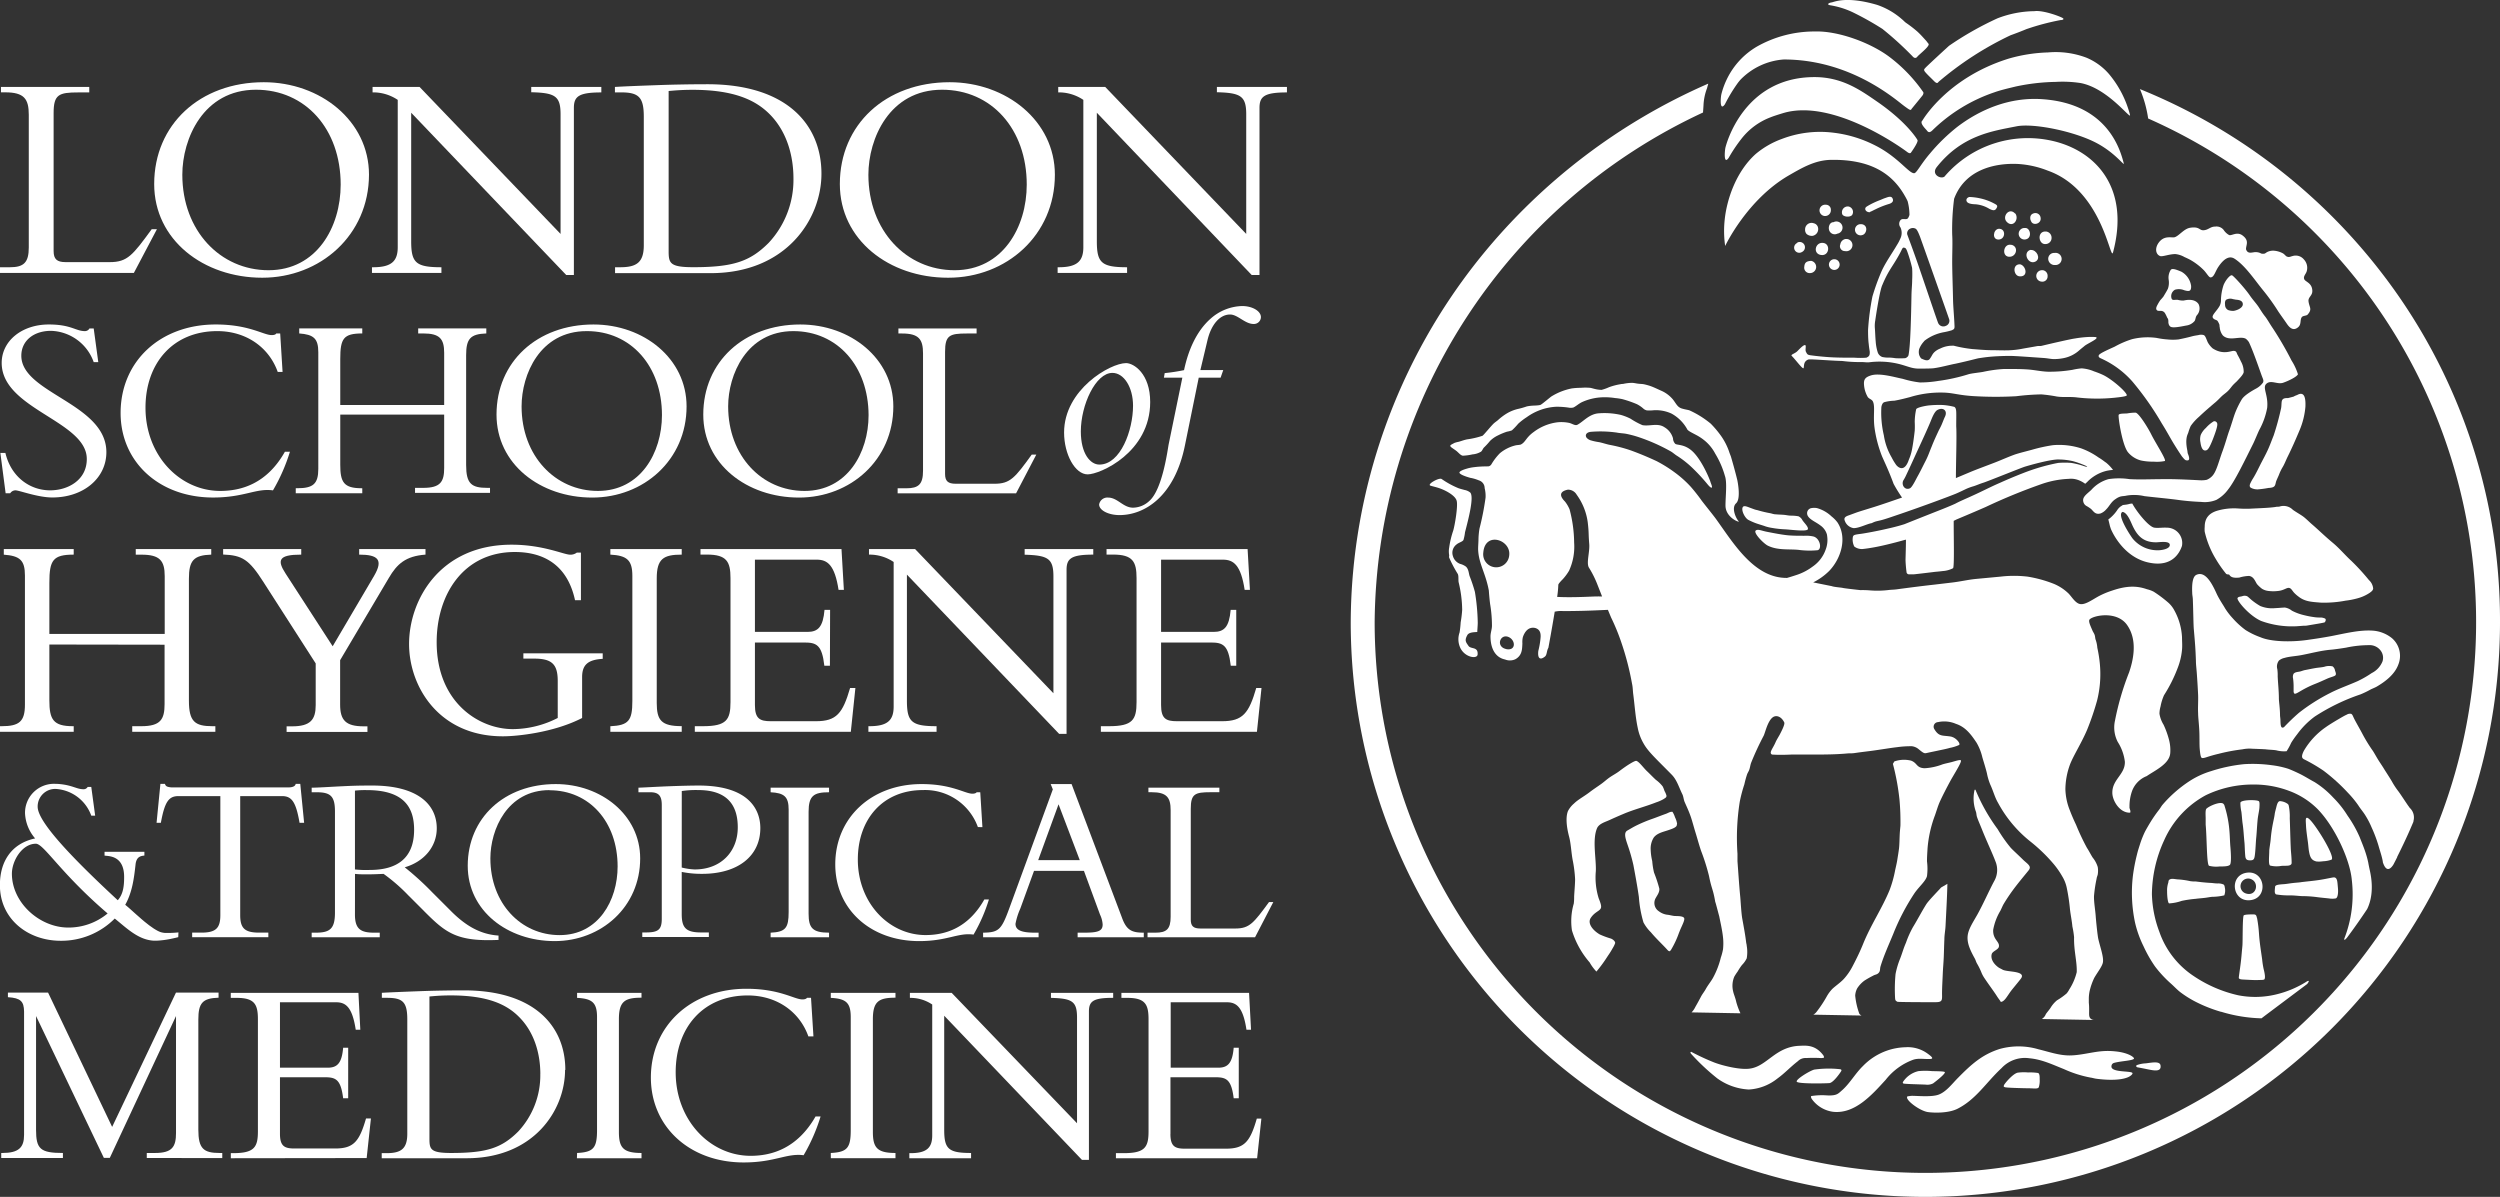 <svg id="Layer_1" data-name="Layer 1" xmlns="http://www.w3.org/2000/svg" viewBox="0 0 546.41 261.59"><rect x="0" y="0" width="546.41" height="261.59" fill="#333333" stroke="none"/><defs><style>.cls-1{fill:#fff;}</style></defs><title>LSHTM_Revised_Original_Logo_White</title><line class="cls-1" x1="281.28" y1="18.95" x2="281.28" y2="20.2"/><path class="cls-1" d="M29.26,59.65H0V58.41H2.17c3,0,4.12-1,4.12-4.32v-29c0-3.47-1-4.91-5.17-4.91H.21V19h19.3V20.2H17.09c-4.25,0-5.37.46-5.37,4.51V54.87c0,1.77.72,2.42,2.62,2.42H24c3.86,0,5-1.51,9.16-7.2H34.3Z"/><path class="cls-1" d="M57.32,60.7c-12.83,0-23.62-8.25-23.62-20.48,0-13,10-22.25,23.95-22.25,12.37,0,23,8.44,23,20.22C80.61,51.41,70,60.7,57.32,60.7M55.95,19.61c-11.52,0-16.1,10.73-16.1,18.58,0,12.24,8.31,20.87,18.84,20.87s15.77-9.42,15.77-18.71c0-12.17-7.72-20.74-18.52-20.74"/><path class="cls-1" d="M123.76,60.11,89.87,24.64V52.72c0,4.71,1,5.69,6.61,5.69v1.24H81.3V58.41h.26c4.06,0,5.37-1.38,5.37-4.39V21.83a9.6,9.6,0,0,0-5.5-1.64V19H91.7l30.82,32.13V25c0-4-1.17-4.71-6.41-4.84V19h15.32V20.2c-4.91,0-6,.85-6,3.4V60.11Z"/><path class="cls-1" d="M140.71,25.49c0-4.25-1.11-5.3-5-5.3h-1.31V19c2.42-.14,5.63-.26,9.22-.39s7.59-.2,11-.2c17.27,0,24.92,8.77,24.92,19.57,0,9.88-7.66,21.72-24.21,21.72H134.43V58.41h1.11c3.53,0,5.17-1,5.17-4.78Zm5.43,29.31c0,2.69.2,3.6,5.36,3.6,8.77,0,12.43-1.25,16.49-5.31A20.17,20.17,0,0,0,173.42,39c0-4.84-1.37-10.21-5.23-14.07-3-3-7.66-5.3-16.82-5.3-2.68,0-4.45.2-5.23.26Z"/><path class="cls-1" d="M207.18,60.7c-12.83,0-23.62-8.25-23.62-20.48,0-13,10-22.25,24-22.25,12.36,0,23,8.44,23,20.22,0,13.22-10.6,22.51-23.29,22.51m-1.37-41.09c-11.52,0-16.1,10.73-16.1,18.58,0,12.24,8.32,20.87,18.84,20.87s15.77-9.42,15.77-18.71c0-12.17-7.72-20.74-18.52-20.74"/><path class="cls-1" d="M281.28,20.2c-4.91,0-6,.85-6,3.4V60.11h-1.7L239.73,24.64V52.72c0,4.71,1,5.69,6.61,5.69v1.24H231.16V58.41h.25c4.06,0,5.37-1.38,5.37-4.39V21.83a9.58,9.58,0,0,0-5.49-1.64V19h10.27l30.82,32.13V25c0-4-1.18-4.71-6.41-4.84V19h15.31"/><path class="cls-1" d="M48.58,253.11V252H48c-3.49,0-4.65-.93-4.65-5.07V222.83c0-3.61.92-4.66,4.42-4.77v-1.11H38.46L24.51,246.3l-14-29.35H1.73v1c2.83.18,3.49.94,3.53,3.12v27C5.26,250.79,4.1,252,.5,252H.27v1.1H13.75V252c-4.95,0-5.87-.88-5.87-5.07V222.07h0l14.82,31H24l14.47-31h0v25.56c0,3-.81,4.37-4.59,4.37h-1.8v1.1Z"/><path class="cls-1" d="M80.14,253.11l.93-8.66H80c-1.45,5-2.67,6.57-6.74,6.57H64.33c-2.15,0-3.14-.52-3.14-3.2V235.45H71c2.38,0,3.49.46,4,4.59h1.1V229H75c-.29,3.37-1.28,4.36-3.38,4.36H61.19v-14.3H73.45c2.09,0,3.54,1,4.3,6h1L78.34,217H50.44v1.1h1.28c3.89,0,4.65,1.39,4.65,4.65v24.53c0,3.49-.81,4.76-5.46,4.76h-.46v1.11Zm37.95-18.37a18,18,0,0,1-4.82,12.56c-3.6,3.6-6.86,4.7-14.64,4.7-4.59,0-4.77-.81-4.77-3.2v-31c.7-.06,2.27-.24,4.65-.24,8.14,0,12.26,2,14.94,4.71,3.43,3.43,4.65,8.2,4.65,12.5m5.46-.93c0-9.59-6.8-17.38-22.14-17.38-3,0-6.57.06-9.77.18s-6,.23-8.19.35v1.1H84.6c3.43,0,4.42.93,4.42,4.71v25c0,3.37-1.45,4.24-4.59,4.24h-1v1.11H102c14.7,0,21.5-10.52,21.5-19.3m2.59,19.3h14.12V252c-4,0-4.94-1.16-4.94-4.59V222.77c0-3.9,1.28-4.71,4.94-4.71V217H126.13v1.1c3.25.17,4.36,1,4.36,4.18V247c0,3.89-.76,4.82-4.36,5Zm49.54-.64a39.22,39.22,0,0,0,3.72-8.49h-1.1c-4,7-9.59,8.6-14.18,8.6-8.83,0-16.39-7.73-16.39-18.25,0-9.76,6-16.8,15.75-16.8,6.34,0,11.34,3.55,13.25,8.95h1.11l-.53-8.43h-.87c-.12.17-.41.35-1,.35-1.8,0-4.93-2.33-12.26-2.33-12.15,0-20.87,8.14-20.87,19.41,0,10.76,8.49,18.55,20.28,18.55,6.86,0,9.42-2.09,13.14-1.57m5.91.64h14.13V252c-4,0-4.94-1.16-4.94-4.59V222.77c0-3.9,1.28-4.71,4.94-4.71V217H181.58v1.1c3.26.17,4.36,1,4.36,4.18V247c0,3.89-.76,4.82-4.36,5Zm61.71-35V217h-13.6v1.1c4.65.12,5.7.76,5.7,4.3V245.5L208,217h-9.13v1.1a8.51,8.51,0,0,1,4.88,1.45v28.6c0,2.67-1.16,3.89-4.77,3.89h-.23v1.11h13.49V252c-4.94,0-5.87-.87-5.87-5.06V222l30.11,31.51H238V221.09c0-2.27.93-3,5.29-3m12.53,29.76V235.45h9.82c2.38,0,3.49.46,4,4.59h1.11V229h-1.11c-.29,3.37-1.28,4.36-3.37,4.36h-10.4v-14.3h12.27c2.09,0,3.54,1,4.29,6h1L273,217h-27.9v1.1h1.28c3.89,0,4.65,1.39,4.65,4.65v24.53c0,3.49-.81,4.76-5.46,4.76H243.9v1.11h30.86l.93-8.66h-1c-1.45,5-2.67,6.57-6.74,6.57h-9c-2.15,0-3.14-.52-3.14-3.2"/><path class="cls-1" d="M23.52,199.65a13.36,13.36,0,0,1-8.61,3.08c-6.2,0-12.31-5.38-12.31-11.78,0-2.79,2.22-6.54,5.24-6.54,1.74,0,5.39,6.44,15.68,15.24M39,203.79h0a22.24,22.24,0,0,1-3,.11,4.25,4.25,0,0,1-1-.21,5.68,5.68,0,0,1-.68-.32l-.14-.08c-.23-.13-.46-.27-.7-.43l-.15-.11-.7-.49-.09-.07-.76-.6-.2-.16-.72-.61-.19-.17-.58-.51-.21-.18-.58-.52c-.77-.69-1.44-1.3-1.93-1.68,1.54-2.74,1.93-5.82,2.26-8.85.21-1.85,1.36-1.82,1.93-1.92v-.82H22.85V187c.66.15,4.28-.19,4.28,4.66,0,2-.19,3.75-1.39,5.1-10.39-9.62-17.51-17.22-17.51-20.44a3.84,3.84,0,0,1,3.91-3.89,8.82,8.82,0,0,1,7.81,5.85h.85L19.95,172h-.79a1,1,0,0,1-.9.5c-1.44,0-2.35-.82-5-1.11h0a10.14,10.14,0,0,0-1.15-.07,6.33,6.33,0,0,0-6.64,6.45,9,9,0,0,0,2.21,5.48c-5.15,1.1-7.7,5-7.7,10.2,0,7.5,6.2,12.17,13.27,12.17a16.44,16.44,0,0,0,11.83-4.86c2.56,2.05,5.13,4.68,8.57,4.84h.58a19.74,19.74,0,0,0,2.87-.35c.86-.17,1.86-.42,1.86-.42Z"/><path class="cls-1" d="M1.18,99c1.22,5.16,5.27,8.17,9.79,8.17,3.89,0,8-2.25,8-6.83C19,92,.37,89.45.37,79.32c0-4.8,4.4-8.4,10.31-8.4,4.86,0,5.85,1.45,7.87,1.45a1.12,1.12,0,0,0,1-.58h.93l1,7.36h-1a10.23,10.23,0,0,0-9.33-6.84c-3.83,0-6.49,2.2-6.49,5.44,0,8.22,18.59,10.42,18.59,21.08,0,5.68-5,9.9-11.81,9.9-3.19,0-7.24-1.56-8.05-1.56a1.39,1.39,0,0,0-1.16.64h-1L.08,99Z"/><path class="cls-1" d="M60.7,81.29c-1.91-5.38-6.89-8.92-13.21-8.92-9.67,0-15.69,7-15.69,16.74,0,10.48,7.53,18.19,16.34,18.19,4.57,0,10.19-1.56,14.13-8.57h1.1a39.72,39.72,0,0,1-3.71,8.45c-3.71-.52-6.26,1.56-13.09,1.56-11.76,0-20.21-7.76-20.21-18.48C26.36,79,35,70.92,47.15,70.92c7.3,0,10.43,2.32,12.22,2.32.64,0,.92-.17,1-.35h.87l.52,8.4Z"/><path class="cls-1" d="M74.37,90.61v11c0,3.76.76,5.1,4.64,5.1h.17v1.1H64.64v-1.1H65c3.42,0,4.57-.93,4.57-4.23V77c0-3-1-3.89-4.17-4.12v-1.1H79.18v1.1c-4.11,0-4.81,1.1-4.81,5.57V88.52H97.08V77.11c0-3.07-1-4.23-4.57-4.23H91.4v-1.1h14.89v1.1c-3.48.12-4.41,1.16-4.41,4.75v24c0,4.11,1.16,5,4.64,5h.58v1.1H90.71v-1.1h1.8c3.76,0,4.57-1.34,4.57-4.35V90.61Z"/><path class="cls-1" d="M129.43,108.75c-11.35,0-20.91-7.3-20.91-18.13,0-11.53,8.86-19.7,21.2-19.7,11,0,20.34,7.47,20.34,17.9,0,11.7-9.38,19.93-20.62,19.93m-1.22-36.38C118,72.37,114,81.87,114,88.82c0,10.83,7.36,18.48,16.68,18.48s14-8.34,14-16.57c0-10.77-6.84-18.36-16.39-18.36"/><path class="cls-1" d="M174.62,108.75c-11.35,0-20.91-7.3-20.91-18.13,0-11.53,8.86-19.7,21.2-19.7,11,0,20.34,7.47,20.34,17.9,0,11.7-9.38,19.93-20.62,19.93M173.4,72.37c-10.19,0-14.25,9.5-14.25,16.45,0,10.83,7.36,18.48,16.69,18.48s14-8.34,14-16.57C189.8,80,183,72.37,173.4,72.37"/><path class="cls-1" d="M222.08,107.82H196.19v-1.1h1.91c2.66,0,3.64-.87,3.64-3.82V77.23c0-3.07-.92-4.34-4.57-4.34h-.81v-1.1h17.09v1.1h-2.14c-3.77,0-4.75.4-4.75,4v26.7c0,1.56.64,2.14,2.32,2.14h8.51c3.42,0,4.46-1.33,8.11-6.37h1Z"/><path class="cls-1" d="M246.12,79.36c1.68,0,5.27,2.31,5.27,8.51,0,11-10.94,15.81-13.67,15.81s-5.15-4.34-5.15-9.15c0-9.38,10.08-15.17,13.55-15.17m-3,2.14c-3.65,0-6.89,7-6.89,12.8,0,4.87,2.08,7.24,4.05,7.24,4.64,0,7.36-7.53,7.36-12.86,0-4.05-2-7.18-4.51-7.18"/><path class="cls-1" d="M254.39,82.55l.17-1a42.27,42.27,0,0,0,4.23-.65c.87-4.13,2.61-8.46,5.85-11.29a10.77,10.77,0,0,1,6.84-2.72c2.26,0,4.11,1.11,4.11,2.42A1.53,1.53,0,0,1,274,70.81c-1.91,0-3.47-2.07-5.15-2.07-2.26,0-4.11,2.22-4.92,5.54l-1.57,6.6h5l-.58,1.67H262l-3,14.72c-2.26,11.28-8.86,15.31-14.31,15.31-2.44,0-4.46-1.05-4.46-2.32a1.82,1.82,0,0,1,1.92-1.51c2.14,0,3.3,2.21,5.5,2.21a5.32,5.32,0,0,0,3.54-1.46c2.89-2.52,4-11.14,4.23-12.35l3-14.61Z"/><path class="cls-1" d="M10.79,140.87v12.2c0,4.17.83,5.65,5.13,5.65h.19v1.22H0v-1.22H.38c3.79,0,5.07-1,5.07-4.69V125.79c0-3.34-1.09-4.3-4.62-4.56V120H16.11v1.22c-4.55,0-5.32,1.22-5.32,6.16v11.18H36V125.92c0-3.4-1.09-4.69-5.07-4.69H29.67V120h16.5v1.22c-3.86.13-4.88,1.29-4.88,5.27v26.65c0,4.56,1.29,5.58,5.13,5.58h.65v1.22H28.9v-1.22h2c4.17,0,5.07-1.48,5.07-4.81v-13Z"/><path class="cls-1" d="M81.77,125.85c2.06-3.53.84-4.63-3.27-4.63V120H93v1.22c-4.36.32-6.23,2.06-8,5.07l-10.66,18V154c0,3.4,1.22,4.75,5.14,4.75h.83v1.22H62.64v-1.22h1.22c4,0,5.14-1.48,5.14-4.62V145L57.57,127.2c-3.15-4.94-4.63-5.84-8.8-6V120H65.84v1.22c-5,0-5.32,1.22-3.4,4.17l10.27,15.86Z"/><path class="cls-1" d="M127.23,156.93c-6.35,3.27-14.51,4-17.21,4C96,161,89.41,150.12,89.41,140.75c0-9.63,6.74-21.7,22.41-21.7,6.87,0,11.43,2.18,12.77,2.18a2.25,2.25,0,0,0,1.48-.45h.9v10.4h-1.29c-1.73-8-7.19-10.53-13.16-10.53-11.3,0-17.08,9.37-17.08,19.71,0,13.16,9.25,19,16.63,19a21.7,21.7,0,0,0,9.83-2.44v-8.09c0-3.66-1.29-4.88-5.14-4.88h-2.37V142.8h17.34V144c-3.21.19-4.5,1.28-4.5,4Z"/><path class="cls-1" d="M149,159.95h-15.6v-1.22c4-.19,4.81-1.22,4.81-5.52V125.85c0-3.47-1.22-4.43-4.81-4.63V120H149v1.22c-4,0-5.46.91-5.46,5.2v27.22c0,3.79,1,5.07,5.46,5.07Z"/><path class="cls-1" d="M181.39,145.5h-1.22c-.51-4.56-1.73-5.07-4.36-5.07H165V154.1c0,3,1.09,3.53,3.47,3.53h9.88c4.5,0,5.84-1.74,7.45-7.26h1.16l-1,9.57h-34.1v-1.22h1.8c5.14,0,6-1.41,6-5.27v-27.1c0-3.6-.84-5.14-5.14-5.14h-1.42V120h30.82l.52,8.93h-1.16c-.84-5.46-2.44-6.61-4.76-6.61H165v15.79h11.49c2.31,0,3.4-1.09,3.72-4.81h1.22Z"/><path class="cls-1" d="M231.48,160.39l-33.26-34.8v27.55c0,4.62,1,5.58,6.48,5.58v1.22h-14.9v-1.22h.25c4,0,5.27-1.35,5.27-4.3V122.83a9.4,9.4,0,0,0-5.39-1.61V120H200l30.24,31.52V126c0-3.92-1.16-4.62-6.29-4.76V120h15v1.22c-4.82,0-5.84.84-5.84,3.34v35.83Z"/><path class="cls-1" d="M270.2,145.5H269c-.51-4.56-1.73-5.07-4.36-5.07H253.77V154.1c0,3,1.09,3.53,3.47,3.53h9.88c4.5,0,5.85-1.74,7.45-7.26h1.15l-1,9.57H240.61v-1.22h1.8c5.14,0,6-1.41,6-5.27v-27.1c0-3.6-.83-5.14-5.14-5.14h-1.42V120h30.83l.51,8.93h-1.15c-.83-5.46-2.44-6.61-4.76-6.61H253.77v15.79h11.49c2.31,0,3.4-1.09,3.72-4.81h1.22Z"/><path class="cls-1" d="M52.5,200c0,2.84.94,3.84,4.15,3.84h2v1H42v-1H44c3.21,0,4.16-1,4.16-3.84V174H39c-2.1,0-3,1.21-3.84,5.83h-.94l.84-8.51h1a.8.8,0,0,0,.58.63,3.52,3.52,0,0,0,1.05.15H63c.73,0,1.52-.15,1.63-.78h1l.84,8.51h-1c-.79-4.62-1.73-5.83-3.84-5.83H52.5Z"/><path class="cls-1" d="M77.58,199.91c0,3.15,1.26,3.94,4.2,3.94H83v1H68.12v-1H69c3.1,0,4.21-.84,4.21-4.36V177.36c0-3.26-.9-4.2-3.95-4.2H68.12v-1c1.27,0,4.47-.21,6.63-.31s3.21-.16,6.62-.16c9.73,0,14.09,4,14.09,9.35,0,3.94-2.68,7.26-7,8.52a63.83,63.83,0,0,1,6,5.46l4.15,4.15c3.1,3.1,6.31,5.05,10.35,5.31v.95c-9.2.42-11.56-1.58-16.24-6.26l-3.47-3.47A38.65,38.65,0,0,0,83.84,191c-1.32.05-2.15.1-3.57.1-1.16,0-1.84,0-2.68-.1Zm0-9.88a22.52,22.52,0,0,0,3.26.11c5.84,0,9.67-2.47,9.67-8.78,0-4.88-2.21-8.67-10.3-8.67a20.39,20.39,0,0,0-2.63.11Z"/><path class="cls-1" d="M121.23,205.69c-10.3,0-19-6.62-19-16.46,0-10.45,8-17.86,19.24-17.86,9.94,0,18.45,6.78,18.45,16.24,0,10.62-8.51,18.08-18.71,18.08m-1.1-33c-9.25,0-12.93,8.62-12.93,14.93,0,9.83,6.68,16.76,15.14,16.76s12.67-7.57,12.67-15c0-9.78-6.2-16.66-14.88-16.66"/><path class="cls-1" d="M149,199.8c0,2.95.9,4,4.2,4h1.73v1H140.38v-1h.74c2.73,0,3.52-.58,3.52-3V175.94c0-1.94-.63-2.78-2.47-2.78h-2.63v-1c1.48-.05,4-.21,6.62-.31s5.1-.16,6.52-.16c11,0,13.5,5.26,13.5,9.3,0,6.15-4.94,10-12.71,10a21.57,21.57,0,0,1-4.47-.42Zm0-10.19a13.77,13.77,0,0,0,2.84.42c5.73,0,9.41-3.89,9.41-9.2,0-4.1-1.63-8.15-8.62-8.15a21.09,21.09,0,0,0-3.62.21Z"/><path class="cls-1" d="M181.2,204.85H168.43v-1c3.25-.15,3.94-1,3.94-4.52V176.94c0-2.84-1-3.63-3.94-3.78v-1H181.2v1c-3.31,0-4.47.73-4.47,4.26V199.7c0,3.1.84,4.15,4.47,4.15Z"/><path class="cls-1" d="M213.73,180.77a12.26,12.26,0,0,0-12-8.09c-8.78,0-14.24,6.36-14.24,15.19,0,9.51,6.83,16.5,14.82,16.5,4.15,0,9.25-1.42,12.83-7.78h1a36,36,0,0,1-3.36,7.68c-3.37-.48-5.68,1.42-11.88,1.42-10.67,0-18.34-7-18.34-16.77,0-10.19,7.89-17.55,18.87-17.55,6.62,0,9.46,2.1,11.09,2.1.58,0,.84-.16.94-.31h.79l.47,7.62Z"/><path class="cls-1" d="M226,190.34,223,198.59a14.88,14.88,0,0,0-1.05,3.32c0,1.42,1.36,1.94,4.26,1.94H227v1H214.87v-1c3.42-.05,4-.63,5.68-5.2l9.56-26.12-.47-1.16h4.57l11,29.17c1,2.78,2.15,3.31,4.78,3.31v1H235.53v-1h1.37c3,0,4.1-.31,4.1-1.79a5.86,5.86,0,0,0-.57-2.15l-3.52-9.57Zm5.36-14.55L226.91,188H236Z"/><path class="cls-1" d="M274.31,204.85H250.81v-1h1.73c2.42,0,3.32-.78,3.32-3.47V177.09c0-2.78-.84-3.94-4.15-3.94H251v-1h15.51v1h-1.94c-3.41,0-4.31.37-4.31,3.62V201c0,1.42.58,1.94,2.11,1.94H270c3.11,0,4-1.21,7.36-5.78h.94Z"/><path class="cls-1" d="M377.06,53.76S381.82,43.62,391,38.32c2.89-1.66,5.7-3.32,9.18-3.38,8.53-.14,13.17,2.9,15.91,7.46.3.51.59,1,.85,1.58a12,12,0,0,1,.4,3c-.13.41-.31.78-.51.86-.49.19-1.12-.22-1.52.37a1.29,1.29,0,0,0,.07,1.51,2.85,2.85,0,0,1-.07,2.5,8.43,8.43,0,0,1-.65,1.24c-1.17,2-2.54,3.88-3.42,5.83a47.77,47.77,0,0,0-2,5.54,53.79,53.79,0,0,0-.95,7.28c0,.65,0,2,.15,3.11.06.73.21,1.5.22,1.66,0,.63,0,1-.76,1.3a18.27,18.27,0,0,1-2.57,0c-1.55,0-3.65,0-5.41-.11-2.17-.14-4-.39-4.27-.43-.68-.1-.68-.3-.93-.74s.16-1.48-.23-1.48-1.19.87-1.68,1.36-1.49.72-1.21,1c.88.87,2.45,3.05,2.6,2.67s-.1-1.42,1-1.86c.41-.16,4.12.21,7.48.31a29.05,29.05,0,0,0,4.16.23c.6,0,1.2.11,1.72.05a17.73,17.73,0,0,1,7,.51c.77.22,1.38.44,2,.61h0a6.78,6.78,0,0,0,2.26.26c.93,0,1.84,0,2.67-.06,1.54-.18,3.49-.74,4.87-1,3.33-.72,4.71-1.15,5.21-1.22s1.46-.23,2.69-.33c1.43-.12,3.06-.16,4.1-.16s4.53.26,7.41.46c.71.05,1.43.21,2,.23a10.56,10.56,0,0,0,2.22-.2,7.21,7.21,0,0,0,3.55-1.79c.46-.39.86-.7,1-.82.45-.45,2.6-1.38,2.7-1.8,0-.07,0-.17-.23-.2a13.41,13.41,0,0,0-1.89,0,24.57,24.57,0,0,0-2.67.32c-.81.1-5,1.06-7.2,1.59-.4.1-.75,0-1.11.09-1.23.23-2.33.4-3.33.59a17.21,17.21,0,0,1-2.3.28c-1.27.09-2.92,0-4,0-1.75,0-3.56-.19-4.36-.24a28.79,28.79,0,0,1-4.13-.74.56.56,0,0,0-.15,0h0a5.9,5.9,0,0,0-2.81.62,4.08,4.08,0,0,0-1.12.65h0a2.7,2.7,0,0,0-.56.64v0l-.08.13h0a7.46,7.46,0,0,1-.56.9c-.48.51-1.22.11-1.69-.08a.5.5,0,0,1-.21-.14,2.54,2.54,0,0,1-.38-.72,2.46,2.46,0,0,1,0-1.26,5.25,5.25,0,0,1,1-1.62,2.31,2.31,0,0,1,.21-.24,9.86,9.86,0,0,1,4.23-1.84,14.52,14.52,0,0,0,1.71-.42,1,1,0,0,0,.2-.11c.27-.12.39-.28.38-.73-.07-2.1-.3-4.15-.33-6.06-.06-2.92-.17-5.61-.18-8,0-2.21.11-4.21,0-6a51.7,51.7,0,0,1,.42-7.83c2.38-6.45,9-7.86,14-7.61a21.09,21.09,0,0,1,6.43,1.44c12.07,4.23,13.71,20.1,14.3,17.89,3.78-14.17-3.83-22.34-13.52-24.44a24,24,0,0,0-23.16,7.68c-.59,1-3.24-.15-1.84-1.9,5.54-7,12.28-7.87,17.42-8.9,3.73-.74,12.71,1.09,17.56,3.68,4.11,2.19,6.09,5.16,5.89,4.4-.66-2.42-3.16-12.93-17.64-14-7.36-.56-13.82,2.32-18.63,5.95a40.22,40.22,0,0,0-6.07,5.89c-2,2.32-2.94,4.31-3.46,4.33-1.22.05-3.59-3.69-8.89-6.25A26.88,26.88,0,0,0,400.69,29a23.38,23.38,0,0,0-11.25,1.37,18.88,18.88,0,0,0-5.71,3.29c-4.34,3.9-6.32,10-6.77,14.33A22.75,22.75,0,0,0,377.06,53.76Zm40.87,7.51c0,.95-.13,2-.15,3.27-.08,4.75-.23,10.86-.62,12.93a.8.8,0,0,1-.34.59.89.89,0,0,1-.45.23,18.65,18.65,0,0,1-2.12,0,10,10,0,0,0-1.23-.13,6.52,6.52,0,0,1-1.61-.13,1.65,1.65,0,0,1-1-1,10,10,0,0,1-.45-2.41c-.09-.9-.11-1.91-.17-2.74a6.47,6.47,0,0,1,.07-1.8c.16-1.15,1-6.68,1.55-7.79a24.79,24.79,0,0,1,1.1-2.34c.42-.77.82-1.39,1.43-2.35s1.21-2,1.6-2.79a4.78,4.78,0,0,1,.25-.5c.2-.29.31-.17.35-.17.34,0,.48.21.7.77a31.54,31.54,0,0,1,1.07,3.61C417.94,58.68,418,59.75,417.93,61.27ZM418.71,50c.36.21.77,1.33.92,1.7s6.26,17.65,6.4,18.11a1.17,1.17,0,0,1-.74,1.41,1.23,1.23,0,0,1-1.67-.6c-.16-.31-2.3-6.69-4.19-12.21-1.27-3.71-2.48-6.87-2.58-7.18a1.14,1.14,0,0,1,.66-1.26A1.29,1.29,0,0,1,418.71,50Z"/><path class="cls-1" d="M428.54,166.16c-.23-.13-1,.13-2,.41-.61.16-1.36.3-2,.5a12.82,12.82,0,0,1-3.91.84c-1.83-.09-1.51-1.12-2.93-1.66a6.42,6.42,0,0,0-3.66.17l-.32.53a51.71,51.71,0,0,1,1.44,7.82,53.91,53.91,0,0,1,.21,5.57c0,.33-.11,1-.16,2.07s-.06,2.25-.15,3-.25,1.69-.38,2.52-.31,1.52-.48,2.32a25.13,25.13,0,0,1-1.2,4.28c-1.68,4.08-4.06,7.52-5.78,11.75-.65,1.62-1.46,3.29-2.29,4.86a12.78,12.78,0,0,1-2,2.89c-.78.81-1.76,1.46-2.43,2.09a8,8,0,0,0-1.26,1.71A26.83,26.83,0,0,1,397,221.2a2.31,2.31,0,0,1-.68.57l10.54.19a1.22,1.22,0,0,1-.49-.42,16.09,16.09,0,0,1-.89-3.93,3.82,3.82,0,0,1,.44-1.6,6.4,6.4,0,0,1,1.56-1.67,20.06,20.06,0,0,1,1.86-1.06c.58-.34.87-.22,1.27-.65s.24-.89.4-1.39c.69-2.31,1.84-4.83,2.79-7.13a48.45,48.45,0,0,1,4.66-8.92c1-1.43,2.42-2.59,2.71-3.7a12.45,12.45,0,0,0,0-3.23c0-1,.07-1.94.12-2.8a26.37,26.37,0,0,1,1.62-7.25c.33-.93.6-1.9,1-2.83s1.55-3.22,2.61-5.13C427.74,168.15,428.87,166.35,428.54,166.16Z"/><path class="cls-1" d="M424.84,209.11c.05-1.24.07-2.56.13-3.79,0-1,.22-2,.26-3.07.15-3,.33-6.06.4-9.08l-1.38.81c-.51.6-2.76,2.87-3.27,3.71-1,1.6-1.87,3.3-2.88,4.95a21.37,21.37,0,0,0-1.52,3.4c-.55,1.24-.78,2.19-1.28,3.48a18,18,0,0,0-1,3.36,35.1,35.1,0,0,0-.1,5.32c.05.45.1.54.56.77,2.35.09,8.31.07,8.31.07,1.45,0,1.42-.43,1.39-1.75,0-1.55.1-2.94.16-4.46C424.67,211.58,424.79,210.34,424.84,209.11Z"/><path class="cls-1" d="M437.21,199.06c.29-.57.5-1.13.76-1.55a40.09,40.09,0,0,1,2.25-3.33c.94-1.25,2-2.52,2.74-3.43.37-.47.82-.87.65-1.34s-.77-.87-1.38-1.44c-1-1-2.25-2.12-2.76-2.68a30.65,30.65,0,0,1-2.85-4.06,40.11,40.11,0,0,1-4.77-8.41c-.06-.2-.11-.24-.18-.23s-.1,0-.18.44a8.41,8.41,0,0,0,.38,4.39c.11.31.1.7.21,1.08.26.79.67,1.69,1.05,2.64,1,2.54,2.35,5.37,3,7.12a4.89,4.89,0,0,1-.3,4.37c-1.18,2.22-2.34,4.9-3.65,7.26-1,1.77-2,3.23-2.13,4.73s.52,3,1.57,4.88c.19.34.28.77.51,1.14a14.37,14.37,0,0,1,1,2.07,7.06,7.06,0,0,0,.69,1.21c1,1.49,2,2.8,2.66,3.85.27.43.62.85.77,1.11.05.1,0,.1,0,.1.81,0,1.34-1.09,2.17-2.24.45-.62,1.52-1.86,2.21-2.76.23-.29.37-.58.26-.83-.39-.93-3.38-.73-4.23-1.23-.33-.2-.64-.31-.9-.5-1.23-.91-1.69-2-1.44-2.89.18-.64,1.41-.94,1.56-1.59.25-1.15-1.36-1.55-1.24-3.72A12.35,12.35,0,0,1,437.21,199.06Z"/><path class="cls-1" d="M382.17,113.65a14.26,14.26,0,0,0,1.42.64c.73.28,1.59.5,2.29.76a9.11,9.11,0,0,0,1.4.33,22.21,22.21,0,0,0,3,.32c1.38.09,4.72.54,4.86-.05s-1-1.5-1.31-2.16a1.89,1.89,0,0,0-.76-.65,9.43,9.43,0,0,0-1.64-.14c-.45,0-.91-.1-1.28-.15-.71-.08-1.4-.07-2.08-.14-.41,0-.76-.16-1.16-.24a24.94,24.94,0,0,1-2.64-.62c-.25-.08-.57-.12-.82-.22l-.93-.34c-.64-.24-1.36-.58-1.61-.15C380.5,111.52,381.39,113.28,382.17,113.65Z"/><path class="cls-1" d="M367.51,89.26A2.19,2.19,0,0,1,367,89c-.61-.43-1-1.34-1.57-1.93a6.92,6.92,0,0,0-2.18-1.6c-.86-.37-1.74-.83-2.66-1.14-.41-.13-.81-.24-1.22-.33s-.87-.08-1.34-.14-.83-.16-1.27-.18a9.18,9.18,0,0,0-2.05.24c-.17,0-.33,0-.51.05a14,14,0,0,0-2.53.66,9.55,9.55,0,0,1-1.62.58,6.29,6.29,0,0,1-1.53-.21c-.31-.07-.65-.19-1-.24a12.41,12.41,0,0,0-2,0,16.41,16.41,0,0,0-1.95.13,13.3,13.3,0,0,0-4.44,1.73c-.26.14-2.18,1.81-2.46,1.88-.83.22-1.81.06-3,.34a17.3,17.3,0,0,1-1.68.49,8.59,8.59,0,0,0-2.73,1.08,12.42,12.42,0,0,0-1.88,1.43c-.25.21-.55.41-.81.63-.62.54-2.28,2.63-2.56,2.78a18.4,18.4,0,0,1-3.36.78c-.61.12-1.22.35-1.79.52a5.79,5.79,0,0,0-1,.27c-.28.18-.93.42-.88.64s.27.33.45.47.67.45.94.67c.49.41.85.91,1.34,1a11.58,11.58,0,0,0,2.13-.29,4.29,4.29,0,0,0,1.84-.58c.3-.2.42-.73.75-1a15.84,15.84,0,0,0,1.24-1.36,6.28,6.28,0,0,1,1.7-1.19,14.4,14.4,0,0,1,2-.83,5.69,5.69,0,0,0,1.08-.29,14.65,14.65,0,0,0,1.37-1.44,13.49,13.49,0,0,1,1.87-1.44,12.09,12.09,0,0,1,6.43-2.28,17.94,17.94,0,0,1,2.66.18,2.53,2.53,0,0,0,1.06,0c.49-.18,1.17-.82,1.88-1.17a11.76,11.76,0,0,1,4.66-1.08A14.36,14.36,0,0,1,353,87a12.37,12.37,0,0,1,1.64.25,24.54,24.54,0,0,1,3.11,1.08,6.69,6.69,0,0,1,1.37.92,1.67,1.67,0,0,0,.83.45,8.51,8.51,0,0,0,1.13,0,8.07,8.07,0,0,1,4.26.7,8.69,8.69,0,0,1,3.38,3.34c.14.45,1.28.92,2.35,1.52a10.68,10.68,0,0,1,1.73,1.23,9.23,9.23,0,0,1,2.09,2.67A19.42,19.42,0,0,1,377,104c.52,1.43.13,4.5.13,6.49,0,2.74,3.36,3.88,2.87,3.42s-1.69-2.87-.55-3.91.26-5.07.26-5.07c-.44-1.83-1-3.8-1.39-5.13-.08-.23-.32-.81-.4-1.09a13.81,13.81,0,0,0-1.75-3.42,21.67,21.67,0,0,0-2.26-2.69,20.47,20.47,0,0,0-4.7-2.93C368.8,89.56,368.07,89.45,367.51,89.26Z"/><path class="cls-1" d="M394.35,117.1c-1.24,0-2.51,0-3.66-.11s-3-.46-4.51-.76c-1.2-.23-1.94-.64-2.42-.29-.65.48,1.72,2.88,2.62,3.32,2.13,1.05,4.49.72,6.63.91a18.31,18.31,0,0,0,4.24.09c1-.21.6-2.58-.89-3A7.28,7.28,0,0,0,394.35,117.1Z"/><path class="cls-1" d="M369.6,178.68c.33,1,.62,2.14,1,3.36s.75,2.63,1.2,3.94a45.29,45.29,0,0,1,1.73,5.49c.6,3,.87,2.75,1.37,5.7,0-.2.68,2.46.87,3.14.21,1.1.65,2.94.82,4.57a12.17,12.17,0,0,1,0,2.6,11.87,11.87,0,0,1-.48,1.81,18.16,18.16,0,0,1-1.71,4.43c-.47.84-1.09,1.56-1.57,2.43-.33.61-.73,1.06-1.06,1.69-.25.47-.75,1.42-1.23,2.24a4.62,4.62,0,0,1-.82,1.19l10.68.2-.21-.45a16.34,16.34,0,0,1-.7-2c-.21-1-.56-1.69-.7-2.39a5.12,5.12,0,0,1,.27-3.18,12.29,12.29,0,0,1,.72-1.1,12.94,12.94,0,0,1,.94-1.42,5.51,5.51,0,0,0,1.05-1.47,8,8,0,0,0,0-2.75c0-.23-.09-.48-.12-.72-.18-1.51-.47-3.12-.84-5.13-.23-1.22-.35-3.78-.46-4.91-.24-2.48-.4-5.05-.6-7.73,0-.29,0-1.31,0-1.61a50.45,50.45,0,0,1,.5-11.39,31.45,31.45,0,0,1,1-3.78,22.14,22.14,0,0,1,.61-2.22c.11-.3.3-.56.43-.89.21-.53.25-1.12.46-1.66a63.26,63.26,0,0,1,2.72-5.86c.34-.67.84-3.12,1.95-4,.75-.59,1.9-.27,2.55,1.08.17.36-.39,1.54-1,2.7-.33.6-.7,1.16-.92,1.69-.59,1.36-1.49,2.26-.75,2.64,1.5.1,2.86.06,4.22,0,1.51,0,2.91,0,4.31,0,2.75,0,5.35,0,8.14-.26.51,0,1.06,0,1.59-.1,1.6-.23,2.93-.37,4.05-.53,2.31-.33,3.75-.58,5-.72a21.39,21.39,0,0,1,3.28-.21,2.87,2.87,0,0,1,1.51.69c.73.59,1.12.93,1.57.82.81-.18,1.6-.34,2.36-.5,1-.22,2-.4,2.85-.65a9,9,0,0,0,2-.63c.27-.19-.11-.81-.63-1.25a2.74,2.74,0,0,0-1.1-.58c-1.81-.33-2.63.1-3.64-1.59a1,1,0,0,1,.77-1.58,6.41,6.41,0,0,1,3.92.38c2.08.68,3.28,2.28,4.5,4.11a11.48,11.48,0,0,1,1.27,3.2c.34,1.17.72,2.33,1,3.49a13,13,0,0,0,.72,2.44c.67,1.43,1,2.82,1.7,4a27.34,27.34,0,0,0,7,8.41,36.19,36.19,0,0,1,4.94,4.72,18.18,18.18,0,0,1,2.09,2.94,8,8,0,0,1,1,2.53,41.75,41.75,0,0,1,.7,4.67c.14,1.26.42,2.53.53,3.78a20,20,0,0,1,.37,2.34c-.07,3,.66,5.27.58,7.63a12.29,12.29,0,0,1-1.64,3.8,4.33,4.33,0,0,1-.58.87,14.71,14.71,0,0,1-2.09,1.49,6.3,6.3,0,0,0-1.44,1.69c-.31.45-.65.83-1,1.32a2.12,2.12,0,0,1-.89,1.08l11.35.21c-1.14-.23-1-1-1-1.94,0-.62,0-1.25-.07-1.83,0-.24,0-.77,0-1a8.28,8.28,0,0,1,.29-2,13.77,13.77,0,0,1,.9-2.43c.79-1.37,1.76-2.53,1.9-3.44.17-1.19-.6-3.27-1-5-.2-.83-.52-4.17-.58-5-.09-1.38-.4-3-.38-4.38a29.5,29.5,0,0,1,.58-3.9c0-.19.19-.63.24-.87a4.93,4.93,0,0,0,0-1.64,6,6,0,0,0-1.11-2.07c-.44-.69-.82-1.48-1.25-2.12a50.39,50.39,0,0,1-2.36-5c-.47-1-.92-2-1.35-3.13a13.27,13.27,0,0,1-1-4.67,16.07,16.07,0,0,1,1-5.4c.71-1.89,2.52-4.71,3.75-7.61a59.2,59.2,0,0,0,2.17-6.36,23.74,23.74,0,0,0,.63-7.84,28.69,28.69,0,0,0-.57-3.72,6.79,6.79,0,0,0-.34-1.69c-.15-.34-.1-.64-.23-1.06s-.36-.68-.49-1c-.45-1.08-1-2.14-.58-2.49.94-.87,6-1.86,8.17,1.3,2.34,3.36,1.3,7.75.4,10.35a59.9,59.9,0,0,0-3.08,10.56,6.87,6.87,0,0,0,.62,4.62,10.3,10.3,0,0,1,1.55,4.32c.08,2.78-2.79,3.86-2.74,6.8,0,1.66,1.59,4.43,3.9,4.33.18-.47-.2-.84-.15-1.25a10,10,0,0,1,.54-3.42,5.58,5.58,0,0,1,3.22-3.32c1.84-1.27,5-2.66,5.15-5.06a8.8,8.8,0,0,0-.25-2.79,18.72,18.72,0,0,0-1.22-3.4,6.5,6.5,0,0,1-.89-2.39,5.93,5.93,0,0,1,.24-1.59,10.64,10.64,0,0,1,.76-2.46,31.76,31.76,0,0,0,2.93-5.81,14.65,14.65,0,0,0,1-4.12c.09-.91,0-1.89,0-2.71a13.51,13.51,0,0,0-1.66-5.86,6,6,0,0,0-1.52-1.88,26.87,26.87,0,0,0-3-2.23,6.27,6.27,0,0,0-1.47-.54c-2.31-.82-4.55-.76-7.62.29a18.14,18.14,0,0,0-3.07,1.3c-1.57.89-2.92,1.87-4,1.63s-1.9-1.83-2.64-2.46a10.26,10.26,0,0,0-3.18-2,27.68,27.68,0,0,0-5.59-1.52,25.4,25.4,0,0,0-5.92,0l-5.34.5c-1.75.17-3.51.59-5.24.79l-4.06.48c-2.46.27-5.41.65-8,1-.69.1-1.2.08-1.85.16a19.9,19.9,0,0,1-3.9.09,19.43,19.43,0,0,0-2.22-.07v0c-.92-.1-3.53-.39-3.86-.48s-1.93-.19-2.41-.39l-4.06-.82a13.6,13.6,0,0,0,3.51-2.52c2.53-2.64,4-7.15,1.82-10.55a7,7,0,0,0-1.31-1.34,7.57,7.57,0,0,0-3.17-1.82,3.26,3.26,0,0,0-1.27,0,1.12,1.12,0,0,0-.89.87,1.23,1.23,0,0,0,.2.94c.55.81,1.74,1.24,2.72,2a3.65,3.65,0,0,1,1.39,1.94,3.44,3.44,0,0,1,.05.34,5.84,5.84,0,0,1-.31,2.93,7.48,7.48,0,0,1-2.87,3.76,12.07,12.07,0,0,1-3.58,1.85c-.7.23-1.33.43-2,.62-7.23.1-11.82-7.75-15.55-12.9-.62-.85-1.86-2.37-3.08-3.94a38.52,38.52,0,0,0-2.41-3.07,23.77,23.77,0,0,0-3.47-3.11,29.15,29.15,0,0,0-4-2.5c-1.84-.86-3.84-1.7-5.74-2.38a32.57,32.57,0,0,0-4.57-1.19c-.64-.13-1.49-.42-2.26-.58a12.76,12.76,0,0,1-1.88-.41,2,2,0,0,1-.83-.53c-.42-.54-.14-1.18.83-1.31a25.18,25.18,0,0,1,5.76.16c.64.13,1.41.15,2,.26a22.66,22.66,0,0,1,2.73.72,40.45,40.45,0,0,1,7,3.1c.48.26,1,.75,1.43,1a21.54,21.54,0,0,1,3.49,2.78,41.5,41.5,0,0,1,3,3.24c.17.2.78,1,1.06.93s-.24-1.06-.29-1.37c-.65-1.75-2.21-5-3.9-6.57s-3.25-1.31-3.74-1.62a1.76,1.76,0,0,1-.51-1.21,4.07,4.07,0,0,0-1.87-2.43c-1.48-1-3.25-.16-4.82-.46a16.24,16.24,0,0,1-2.58-1.4,11.86,11.86,0,0,0-2.11-.83,16.19,16.19,0,0,0-4.77-.36c-2.14.11-3.44,1.82-4.75,2.51-.48.25-1.05-.21-1.75-.4a8.48,8.48,0,0,0-2.62-.14,10.83,10.83,0,0,0-5.18,2.12c-1.7,1.21-1.79,2.25-2.82,2.74-.18.09-.93.12-1.13.18a8.4,8.4,0,0,0-3.45,1.73,12.5,12.5,0,0,0-1.85,2.42,1,1,0,0,1-.61.44c-.33,0-1.84,0-3.11.17a9,9,0,0,0-1.72.35c-.87.25-1.53.57-1.54.83,0,.63,3.38,1.42,2.41,1.16a9.17,9.17,0,0,1,1.86.56,1.76,1.76,0,0,1,1.24,1.69,7,7,0,0,1,.2,2.09,60.06,60.06,0,0,1-1.33,6.76,16.55,16.55,0,0,0-.22,2.42c0,.61-.1,1.63-.07,2.25.15,3.06,1.66,5.11,2.34,8.9,0,.15.17,2.32.32,3.18a28.87,28.87,0,0,1,.36,4.48c0,.74-.32,1.55-.32,2.31,0,2.78,1.14,4.64,3.18,5.06a2.8,2.8,0,0,0,2.32-.09c1.42-.85,1.41-2.14,1.47-3.41a4.7,4.7,0,0,1,.11-1.41c.86-2.46,2.5-2.07,2.88-1.91,1,.39,1,1.32,1,1.84a17.37,17.37,0,0,1-.51,3.11c-.18,1.55.32,2.13,1.45,1.23.47-.38.34-1.21.75-1.91,0,0,.77-4.12,1.39-7.92l.11,0a6,6,0,0,1,1.71-.11c2.56,0,5.2-.06,7.8-.18l2-.09.69,1.66a45.93,45.93,0,0,1,2.2,5.34,61,61,0,0,1,2.39,9.18c.16.68.16,1.42.24,2.13.34,2.52.48,5.06,1,7.48a10.85,10.85,0,0,0,1.3,3.46c1,1.79,2.89,3.47,6.14,6.79,1.13,1.16,1.55,2.72,2.31,4.26.24.49.27,1.09.47,1.62C368.5,176,369.11,177.21,369.6,178.68Zm-45.4-57.95v-.13s0,.08,0,.13c.4-4.67,6.09-2.74,5.66.65A2.85,2.85,0,1,1,324.2,120.73Zm5,21.13c-2.47-.53-1.22-3.73.81-2.48C331.32,140.24,331.22,142.31,329.15,141.86ZM348,130.39c-2.46.11-5.28.2-7.66.07a23.42,23.42,0,0,0,.25-2.63c0-.24.66-.92,1-1.26a11.19,11.19,0,0,0,1.35-1.83,12.61,12.61,0,0,0,1.11-6.16,29,29,0,0,0-1-7.26,7.62,7.62,0,0,0-1-1.7c-1.54-1.54-.81-2.31.64-2.6a2.2,2.2,0,0,1,1.92,1.11,13.28,13.28,0,0,1,2.41,6c.29,2.5.13,2.33.33,4.77.14,1.74-.65,4.05-.1,5.11a22,22,0,0,1,1.91,3.82l1,2.54C349.45,130.35,348.72,130.36,348,130.39Z"/><path class="cls-1" d="M357,189.06c.37,2,.85,4.51,1.2,7a25.83,25.83,0,0,0,1,5.54,8.81,8.81,0,0,0,1.63,2.17c1.17,1.41,2.46,2.57,3.65,3.89a.93.93,0,0,0,.36.25c.11,0,.23-.08.38-.3a20.36,20.36,0,0,0,1.75-3.74c.14-.31.18-.47.31-.76.49-1.11,1-2.09.81-2.46s-1-.43-1.87-.44c-.58,0-1.27-.24-1.88-.29a3.84,3.84,0,0,1-1.76-.74,2.16,2.16,0,0,1-.64-3c.14-.31.86-1.2.72-2a30.69,30.69,0,0,0-1.15-3.47,15.79,15.79,0,0,1-.39-2.5,12.37,12.37,0,0,1-.34-2.5,4.5,4.5,0,0,1,.69-2.68c.8-1,2.08-1.2,3.35-1.65.57-.2,1.44-.48,1.64-.92l.09-.43a4.69,4.69,0,0,0-.45-1.39,5.2,5.2,0,0,0-.56-1.21c-.52-.05-.89.24-1.4.43-1,.35-2.08.79-3,1.11a32.11,32.11,0,0,0-3.27,1.35c-.9.43-1.57.86-2.18,1.2-.79.45-.5,1.53,0,3A40.28,40.28,0,0,1,357,189.06Z"/><path class="cls-1" d="M351.72,179.26c1-.46,2-.9,3.07-1.35,2.33-1,4.89-1.63,7.18-2.54a8.3,8.3,0,0,0,1.65-.73c.35-.25.65-.33.61-.76a4.55,4.55,0,0,0-.43-1,5.67,5.67,0,0,0-.4-1,7.27,7.27,0,0,0-1.48-1.43c-.68-.62-1.28-1.27-1.92-1.87-.82-.77-1.7-2.06-2.34-2.28-.29-.1-1.88.83-3.73,2.24-.64.49-1.39.87-2.13,1.38-.55.38-1.1.88-1.66,1.3-.93.68-1.88,1.28-2.81,2-.78.59-1.69,1.13-2.46,1.69a8,8,0,0,0-.87.73,5.45,5.45,0,0,0-1.3,1.63c-.5,1.26-.36,3.28.25,5.6.39,1.43.47,3.43.77,5.06a27.76,27.76,0,0,1,.54,4.23c0,1-.14,2.48-.21,3.79a11,11,0,0,1-.08,1.55,13.64,13.64,0,0,0-.4,5.85,19.16,19.16,0,0,0,3.87,7,9.94,9.94,0,0,0,1.48,2,30.93,30.93,0,0,0,2.5-3.43,17.49,17.49,0,0,0,1.08-1.73,4.78,4.78,0,0,0,.51-1.05c.06-.28-.31-.75-.91-1a18.17,18.17,0,0,1-2.46-.91c-1.55-.92-2.68-2.39-2-3.54.83-1.31,1.86-1.5,2.2-2.1.27-.45,0-1.18-.43-2.27a15.42,15.42,0,0,1-.62-5.91c.13-2.64-.85-7,.32-9.51C349.61,180,350.79,179.68,351.72,179.26Z"/><path class="cls-1" d="M322.88,138.13c0-.41.13-1.75.1-2.17a45.61,45.61,0,0,0-.62-6.6,33.51,33.51,0,0,0-1.16-3.46c-.19-.57-.2-1.53-.82-2.07a3.63,3.63,0,0,0-1.24-.58,2.58,2.58,0,0,1-1.59-1.73,2.26,2.26,0,0,1,.77-2.5c.49-.44,1.3-.59,1.54-1a9.82,9.82,0,0,0,.34-1.69c.78-3,2-7.71,1.15-8.67a2.69,2.69,0,0,0-1.25-.57c-.42-.12-.88-.23-1.34-.39a19.05,19.05,0,0,1-3.66-2c-.53-.38-3.06,1.05-2.55,1.4.23.15,1.43.33,2.61.82,1.46.6,3,1.6,3.22,2.55.31,1.13-.42,5.41-.77,6.54a19.79,19.79,0,0,0-.87,3.66,4.74,4.74,0,0,0,0,1.68c0,.2-.06.32,0,.54a28,28,0,0,0,1.88,3.56c.23.46.08,1.35.19,1.83a26.5,26.5,0,0,1,.77,6,24.3,24.3,0,0,1-.33,2.74,21.59,21.59,0,0,1-.24,2.22,4.44,4.44,0,0,0,.14,3.32c1,2.16,3.72,2.54,3.8,1.5.15-1.79-1.47-1.12-2-1.9s-.9-1.14-.27-2.3C321,138.17,322.19,138.18,322.88,138.13Z"/><path class="cls-1" d="M375.34,235.7a12.93,12.93,0,0,0,6.88,2.43,11,11,0,0,0,6.24-2.39c1.7-1.23,2.79-2.49,4.5-3.81a2.3,2.3,0,0,1,1.8-.68,29.66,29.66,0,0,1,3.15,0,2.08,2.08,0,0,0,.72-.08c.11-.09-.05-.43-.18-.6-1.66-2.12-3.43-2.08-5-2-5.44.14-7.2,4.52-11.06,5-2.07.28-5.76-.61-7.67-1.33a49.59,49.59,0,0,1-5-2.31c-.16-.12-.37.07-.14.36A47.82,47.82,0,0,0,375.34,235.7Z"/><path class="cls-1" d="M399.82,236.73c.85-.06,2.29-2.12,2.57-2.57.17-.28.08-.4-.21-.47a23,23,0,0,0-5.63.08c-1,.25-4.21,2.22-3.83,2.67S398.42,236.82,399.82,236.73Z"/><path class="cls-1" d="M400.65,243c4.78.52,8.51-3.73,11.5-7a13.57,13.57,0,0,1,5.85-4.32c1.17-.46,2.41-.18,3.68-.22,1,0,.79-.35-.49-1.26a7.35,7.35,0,0,0-4.74-1.31,13.25,13.25,0,0,0-4,.73,13.52,13.52,0,0,0-5.3,3.4c-1.6,1.55-2.77,3.65-4.4,5.15-1,.86-1.2,1.33-3.37,1.25a14.93,14.93,0,0,0-3.51.14c-.17.2.13.65.13.65A6.82,6.82,0,0,0,400.65,243Z"/><path class="cls-1" d="M420.9,237.06a2.77,2.77,0,0,0,1.61-.27c.45-.34,2.62-2,2.57-2.43,0-.21-1.27-.22-2.79-.25a15.41,15.41,0,0,0-3,0,5.54,5.54,0,0,0-3.34,2.32c-.11.2-.08.26.05.38S419.7,237,420.9,237.06Z"/><path class="cls-1" d="M445.47,234.52a11.49,11.49,0,0,0-2.21-.12,10.28,10.28,0,0,0-2.29.05c-1.11.28-2.84,2.41-2.94,2.67s-.21.41.24.52,3.42.2,5.15.22c1,0,2,.21,2.19-.24a4.78,4.78,0,0,0,.19-1.73C445.81,235.23,445.78,234.7,445.47,234.52Z"/><path class="cls-1" d="M462,232.33c1.47-.46,4.82-.51,4.38-1.1s-2-1.23-3.9-1.42a15.18,15.18,0,0,0-3.09-.05c-2.27.19-4.74.92-7.08.92s-4.5-.8-6.8-1.35a15.37,15.37,0,0,0-8.43-.07c-3.88,1.22-6.29,3.44-9.13,6.32-1.3,1.31-2.53,3-4.19,3.65s-5.27.21-6.11.29l-.73.1c-.77.62,2.63,3.18,4.45,3.44,1.41.2,4.58.26,6.52-.75,4.06-2.08,6.19-5.71,9.58-8.86a6.94,6.94,0,0,1,6.09-2.15c2.77.25,5.13,1.42,7.52,2.36a25.15,25.15,0,0,0,5.89,1.87c.37.05.72.17,1.12.23,1.06.15,4.84.6,7-.31.35-.14,1-.56,1-.87,0-.62-4.81-.06-4.6-1.56A.75.75,0,0,1,462,232.33Z"/><path class="cls-1" d="M469,232.41a6.47,6.47,0,0,0-2,.4c-.24.24,0,.43.15.46s1.09.2,2,.39c1.52.31,3.25.72,3.07-.74C472.14,231.87,470.42,232.23,469,232.41Z"/><path class="cls-1" d="M504.66,186.05c.24,1.45.62,2,1.65,2.24a5.91,5.91,0,0,0,1.44-.05,6.06,6.06,0,0,0,1.81-.34c.68-.32-1.11-3.67-2.79-6.22-1.19-1.79-2.25-3.14-2.65-2.92-.25.14-.14.84-.11,1.7.05,1.09.27,2.5.43,3.72C504.53,184.91,504.57,185.58,504.66,186.05Z"/><path class="cls-1" d="M490.56,184.17c.06.55.07,1.8.17,2.87.07.83.38,1,1.08,1s.89-.22,1-1c.18-1.15.21-2.95.34-4.15.1-1,.16-2.49.3-3.87.11-.94.34-1.84.38-2.55s.06-1.25-.16-1.38c-.54-.32-3.88-.32-4,.36a9.3,9.3,0,0,0,.22,2c.11.88.16,1.8.24,2.38C490.36,181.32,490.41,182.73,490.56,184.17Z"/><path class="cls-1" d="M486,193.33a2.86,2.86,0,0,0-1.33-.24c-.53,0-1-.09-1.36-.11-1.24-.06-2.27-.18-3.4-.32a6.59,6.59,0,0,1-1.19-.07,17.26,17.26,0,0,0-2.81-.39c-.72-.07-1.37-.26-1.81.11-.17.14-.15.52-.2.64a5.27,5.27,0,0,0-.25,1.85c0,1.32.18,2.54.43,2.65a10,10,0,0,0,2.76-.55,24.35,24.35,0,0,1,3.07-.45c.52-.08,1.28-.12,2.06-.22.51-.06,1-.17,1.55-.22a11.72,11.72,0,0,0,2.63-.32,3,3,0,0,0,.14-1.59C486.22,193.8,486.24,193.53,486,193.33Z"/><path class="cls-1" d="M487.49,185.19c-.1-1.08-.11-2.22-.2-3.35a24.58,24.58,0,0,0-1.15-5.92l-.1-.13c-.46-.8-3.06.29-3.77.94-.26.23-.22,1.08-.19,2,0,.49,0,1,0,1.5.28,3,.2,8.7.74,9a6.31,6.31,0,0,0,2.29.15c.89,0,1.89,0,2.26-.35S487.59,186.35,487.49,185.19Z"/><path class="cls-1" d="M492.08,196.71c3.65-.63,3-6.21-.7-6C487,191,487.78,197.45,492.08,196.71Zm0-4.53c1.77.8,1.08,3.77-1.14,3.12A1.67,1.67,0,1,1,492.09,192.18Z"/><path class="cls-1" d="M490.6,214.11l1.4.07a20.9,20.9,0,0,0,2.12,0,2.27,2.27,0,0,0,.73-.08c.32-.21.19-1.17-.09-2.26a18.63,18.63,0,0,1-.34-2.19c-.25-1.8-.54-3.49-.68-5.48a29.05,29.05,0,0,0-.41-3.42c-.17-.49-.12-.91-.79-.89,0,0-2-.05-2.16.24-.27.62-.18,5.61-.27,6.61-.08.83-.13,1.37-.22,2.41-.21,2.24-.62,4.48-.56,4.66C489.47,214.06,489.9,214.08,490.6,214.11Z"/><path class="cls-1" d="M498.59,189.26c.53-.06,1.21,0,1.63-.08s.65-.27.65-.57c0-1.32-.16-2.4-.19-3.22-.1-2.29-.15-4.8-.22-6.59a11.43,11.43,0,0,0-.24-2.79c-.1-.29-.34-.39-.55-.52a3.27,3.27,0,0,0-1.33-.39c-.46,0-.66.64-.84,1.41-.12.49-.28,1-.33,1.44-.08.62-.24,1.27-.35,1.83a30.16,30.16,0,0,0-.52,3.57c-.06.78-.29,2-.32,2.57,0,1.16-.23,3,.18,3.26A6,6,0,0,0,498.59,189.26Z"/><path class="cls-1" d="M497.45,195.48a16.68,16.68,0,0,0,3.12.22c.93,0,1.84.13,2.57.16,1.18,0,2.34.09,3.43.24.52.07,1.54.17,2.42.26a4.45,4.45,0,0,0,1.53,0c.43-.15.58-1.18.46-2.38s-.09-2.16-.84-2.22c-.31,0-1.47.28-2.78.5-1.75.29-3.68.43-4.55.57-.36.06-1,.09-1.7.17s-1.26.19-1.86.24c-1.14.08-2,.13-2,.62C497.16,194.75,497.1,195.22,497.45,195.48Z"/><path class="cls-1" d="M513.89,122.56c-1.36-1.25-2.57-2.71-4-3.9-1.9-1.58-3.14-2.84-4.59-4.08-.55-.47-1.06-1-1.67-1.5s-1.56-1-2.48-1.64a2.86,2.86,0,0,0-2.94-.72c-.24.06-.56,0-.83.08-1.46.22-3.36.26-5.57.38a24,24,0,0,1-2.72-.05,13.1,13.1,0,0,0-4.22.42c-2.1.55-3,1.75-3,3.59a5.67,5.67,0,0,0,0,1.07,20.19,20.19,0,0,0,2.4,5.93,26.34,26.34,0,0,0,2.25,3.24c.21.24.65.14.7.21.37.62,1,.76,2.2.65a8.28,8.28,0,0,1,2.15-.36c1.08.16,1.34,1.26,1.75,1.81a7.08,7.08,0,0,0,1.08,1,3.41,3.41,0,0,0,1.47.48,8.7,8.7,0,0,0,2,0c1.53-.15,2-.94,2.68-.59.31.18.51.58.83.94a7.14,7.14,0,0,0,1,.88c1.42,1.12,2.94,1.15,4.78,1.31a24.63,24.63,0,0,0,5.51-.43,16.52,16.52,0,0,0,2.48-.48,8.89,8.89,0,0,0,2.81-1.25c.37-.28.68-.5.73-.91a2.83,2.83,0,0,0-.92-1.85A47.63,47.63,0,0,0,513.89,122.56Z"/><path class="cls-1" d="M494.21,135.72a19.69,19.69,0,0,0,7.85,1.15l1.34-.1c.26,0,.62,0,.92-.06,1.57-.27,3.65-.59,3.78-.7s.43-.69,0-.85a2.65,2.65,0,0,0-.77-.19c-.42,0-1,0-1.48-.08a19.18,19.18,0,0,1-2.2-.42,11.14,11.14,0,0,1-2.73-1,3.25,3.25,0,0,0-1.51-.68c-.52,0-1.33.1-2.18.13a6.72,6.72,0,0,1-3.22-.47,13.87,13.87,0,0,1-1.77-1.21c-.39-.31-.71-.66-1.08-.92a1.48,1.48,0,0,0-1.12,0c-.39.11-.82.07-1,.4C488.85,131.26,491.6,134.58,494.21,135.72Z"/><path class="cls-1" d="M501.29,86.69,500.1,87c-.36,0-.9,0-1.14.25-.44.33-.21,1.36-.44,2.17a56.53,56.53,0,0,1-1.58,5.76c-.45,1.11-.85,2.25-1.36,3.33s-.88,1.74-1.21,2.38c-.6,1.13-1.29,2.67-2,3.77-.16.25-.35.61-.5.92s-.33.84.17,1.07a3,3,0,0,0,1.46.31,21.29,21.29,0,0,0,2.29-.31c1.48-.07,1.45-.49,1.65-1.3.08-.35.57-1.3.73-1.76a10.22,10.22,0,0,1,.75-1.52c.39-.65.68-1.42,1-2.09,1-2,1.87-4,2.73-6.05a16.84,16.84,0,0,0,1.23-5c.07-1.62-.07-3.58-1.83-2.58A3.54,3.54,0,0,0,501.29,86.69Z"/><path class="cls-1" d="M490.2,51.51c-1.24-1-2.44.09-3-.14A3.41,3.41,0,0,1,486,50.24a2,2,0,0,0-1.81-.72c-1.11,0-1.45.7-2.5.8s-.86-.87-3-.54c-1.33.2-2.39,1.73-3.36,2.06-.65.21-2.31-.51-3.54,1.23-.85,1.19-.64,2.51.32,2.89.52.2,1.95-.42,3.33-.43a5,5,0,0,1,2,.65c.42.18,1.09.5,1.41.69a13.62,13.62,0,0,1,2.88,2.24c.73.83,1.05,1.5,1.41,1.52.79,0,1-1.29,1.77-2.39.92-1.34,2.16-2.53,3.47-1.7,2.31,1.47,4.42,4.65,6.1,6.72a45.23,45.23,0,0,1,3.32,4.58c.45.72,1.35,1.93,2,2.89s1.47,1.69,2.52.76c.71-.62.33-1.58.77-2.17.25-.35,1-.28,1.25-.54,1.1-1.22.4-1.56.22-2.89-.13-1,.89-1.22.83-2.38-.08-1.71-1.52-1.88-1.77-2.5s.36-1.1.54-1.7a2.66,2.66,0,0,0-.61-2.6,2.31,2.31,0,0,0-2.43-.76c-.56.13-.76.35-1.33.11-.21-.09-.47-.48-.83-.69a5,5,0,0,0-2-.58,2.92,2.92,0,0,0-1.46.31c-.24.13-.37.3-.64.35h-.17c-.64.09-.52-.29-1.66-.35-.78,0-1.74.54-2.13-.62C490.87,53.56,491.68,52.66,490.2,51.51Z"/><path class="cls-1" d="M472.86,64.8a10.36,10.36,0,0,1-.68.79,8,8,0,0,0-.61,1c-.31.55-.45,1-.08,1.26s1.09-.2,1.66.54a7.12,7.12,0,0,1,.5,1c.1.19.17.2.22.4.11.37,0,.7.12,1a1,1,0,0,0,.36.58c.47.4,2.36,0,3.43-.21a2.89,2.89,0,0,0,1.88-1c.24-.37.18-.87.5-1.26a2.19,2.19,0,0,0,.37-2.43c-.77-1.15-2.32-1-3.26-.78a4.23,4.23,0,0,1-1.26-.15c-.59-.09-1.14.19-1.35-.22a1.6,1.6,0,0,1,.72-2,3,3,0,0,1,2,.11c1,.29,1.58.33,1.52-.94a4.24,4.24,0,0,0-2.13-3.11c-1.18-.49-2-.79-2.32-.4a3.16,3.16,0,0,0-.46,2.14,4.09,4.09,0,0,1-.15,1.95C473.62,63.56,473.14,64.31,472.86,64.8Z"/><path class="cls-1" d="M420.85,14.8c-.23.27-.5.41-.1.91s1.27,1.31,1.95,2,.83.38,1,.18A71,71,0,0,1,439.45,7.7c.52-.18,2.21-.81,3.39-1.31a52.47,52.47,0,0,1,7.51-2c.31,0,.81-.1.59-.37s-4.3-1.85-6.29-1.58A23.08,23.08,0,0,0,436.59,4,69.89,69.89,0,0,0,426,10C425,10.9,421.07,14.53,420.85,14.8Z"/><path class="cls-1" d="M400.13,1.17A18.19,18.19,0,0,1,405,2.71a64.22,64.22,0,0,1,6.43,3.61,71.34,71.34,0,0,1,6.59,6c.68.79,1.13-.05,1.13-.05s.45-.41.93-.84c.78-.7,1.73-1.6,1.4-1.9-.15-.14-.31-.43-.58-.72-.47-.5-1.07-1.21-1.88-1.95A26.87,26.87,0,0,0,416.6,5c-.32-.22-.59-.55-.91-.8a16,16,0,0,0-5.44-3.14c-6.84-2-9.45-.58-9.93-.53S399,1,400.13,1.17Z"/><path class="cls-1" d="M393.86,55.07a1.15,1.15,0,0,0-.55-2.18l0,0-.05,0a.86.86,0,0,0-.52.21l.07,0A1.12,1.12,0,1,0,393.86,55.07Z"/><path class="cls-1" d="M403.26,54.88a1.34,1.34,0,1,0,.29-2.65l-.13,0a1.38,1.38,0,0,0-1.19,1.16A1.07,1.07,0,0,0,403.26,54.88Z"/><path class="cls-1" d="M404.8,47a1.22,1.22,0,0,0-.87-1.88h-.05a1.28,1.28,0,0,0-1.23,1.7C402.87,47.39,404.29,47.57,404.8,47Z"/><path class="cls-1" d="M401,56.66l-.18,0a1.17,1.17,0,1,0,.18,0Z"/><path class="cls-1" d="M400.73,48.57l-.13,0c-.75.1-1.07,1.11-.78,1.84a1.28,1.28,0,0,0,1.76.66A1.34,1.34,0,1,0,400.73,48.57Z"/><path class="cls-1" d="M399.08,44.75a1.24,1.24,0,0,0-.32,2.46h.05a1.25,1.25,0,0,0,1.35-1.32A1.07,1.07,0,0,0,399.08,44.75Z"/><path class="cls-1" d="M398,55.73c1.87.29,2.13-2.49.46-2.64h0C396.72,52.89,396.16,55.46,398,55.73Z"/><path class="cls-1" d="M396.43,48.8a1.41,1.41,0,0,0-1.9,1.34,1.32,1.32,0,0,0,.33,1,1.73,1.73,0,0,0,1.23.41l.06,0a1.5,1.5,0,0,0,1.15-2A1.23,1.23,0,0,0,396.43,48.8Z"/><path class="cls-1" d="M395.57,59.69a1.35,1.35,0,0,0,.31-2.67l-.11,0c-.89.08-1.35.32-1.42,1.3A1.18,1.18,0,0,0,395.57,59.69Z"/><path class="cls-1" d="M406.89,49h-.13a1.22,1.22,0,1,0,.34,2.35C408,51.09,408.4,49.22,406.89,49Z"/><path class="cls-1" d="M408.69,46.32c.37-.13.74-.35,1.24-.58a18.62,18.62,0,0,1,2.93-1.16c.52-.15,1-.47.86-1-.23-.93-1.1-.49-1.65-.31-.34.11-.66.25-1,.4a19.51,19.51,0,0,0-2.1.92c-.3.16-.91.5-1.07.63-.48.37-.17,1.17.78,1.17Z"/><path class="cls-1" d="M439,56.11c1.64.2,2.33-2.08.72-2.59l-.12,0C437.9,53.13,437.43,55.92,439,56.11Z"/><path class="cls-1" d="M440.52,46.71l-.12-.07c-1.28-1.35-2.83.65-1.86,1.78C439.86,49.93,441.35,48.05,440.52,46.71Z"/><path class="cls-1" d="M441.41,60.4c2,.14,1.4-2.33.13-2.63h0C439.75,57.67,440.05,60.31,441.41,60.4Z"/><path class="cls-1" d="M442.61,49.83l-.19,0a1.26,1.26,0,1,0,.27,2.5C444.26,52.07,443.76,49.74,442.61,49.83Z"/><path class="cls-1" d="M444.9,57.16c1.22-.66.27-2.56-1-2.53l-.19,0C442,55.25,443.33,58,444.9,57.16Z"/><path class="cls-1" d="M446,47.57a1.14,1.14,0,0,0-1.51-.94c-.74.22-.85.85-.68,1.5l.08.12C444.22,49.47,446.25,48.95,446,47.57Z"/><path class="cls-1" d="M446.2,61.55a1.14,1.14,0,0,0,1.33-1.17,1.23,1.23,0,0,0-1-1.32l-.12,0A1.24,1.24,0,0,0,446.2,61.55Z"/><path class="cls-1" d="M448.4,52a1.36,1.36,0,0,0-1.2-1.4l-.24,0c-1.76.09-1.4,2.84.09,2.74A1.33,1.33,0,0,0,448.4,52Z"/><path class="cls-1" d="M449.18,57.92a1.33,1.33,0,1,0-.12-2.64l-.1,0a1.28,1.28,0,0,0-1.29,1.38A1.39,1.39,0,0,0,449.18,57.92Z"/><path class="cls-1" d="M436.93,52.35c1.45-.14,1.51-2.47-.12-2.34C435.6,50.17,435.32,52.5,436.93,52.35Z"/><path class="cls-1" d="M436,44.56a11.72,11.72,0,0,0-3.28-1.22,12.31,12.31,0,0,0-2.14-.28l-.17,0c-.68.2-.74.75-.48,1.08s.91.49,1.88.51a6.9,6.9,0,0,1,3,1c.49.22,1.09.54,1.46,0C436.73,45,436.49,44.83,436,44.56Z"/><path class="cls-1" d="M466,74.13a19.72,19.72,0,0,0-3.81,1.64c-2.08.94-3.42,1.56-3.49,1.93s.16.49.68.72a20.2,20.2,0,0,1,6.65,4.93,64.51,64.51,0,0,1,6.47,9.21c1,1.58,1.8,3.09,2.51,4.26,1.07,1.76,1.82,2.84,1.88,2.93.29.34.61.77.87.84.9.23.84-.46.4-1.51a4.61,4.61,0,0,1-.07-.52c-.58-2.72.05-3.57.19-4a11.14,11.14,0,0,1,.53-1.46,11,11,0,0,1,1.81-2c1.18-1.13,2.49-2.24,3.7-3.27.45-.39.86-.84,1.27-1.23s.93-.72,1.37-1.16.61-.72.92-1.09.65-.67,1-1c.49-.53,1.42-1.46,1.51-2a4.58,4.58,0,0,0-.61-2.36c-.27-.61-.52-1.05-.75-1.47s-.17-.79-.8-.83-2.31.95-4.63-.55a5,5,0,0,1-1.06-1.32c-.3-.64-.49-1.42-.88-1.58a2,2,0,0,0-1.16,0c-.41.07-.9.13-1.37.26-1,.27-2.08.51-3,.69a12,12,0,0,1-2.42,0,17.49,17.49,0,0,1-2.34-.33A14.3,14.3,0,0,0,466,74.13Z"/><path class="cls-1" d="M481.92,98.46H482c.57,0,.94-.67,1.66-2.47,1.16-3,1.06-3.41.79-3.72a.61.61,0,0,0-.62-.18,7.25,7.25,0,0,0-1.7,1.44l0,0A4.49,4.49,0,0,0,481,95.07a3.26,3.26,0,0,0-.06,1.62C481.17,98.4,481.73,98.44,481.92,98.46Z"/><path class="cls-1" d="M466.78,90.19a10.79,10.79,0,0,0-1.85.17c-.85.05-1.69,0-1.86.31s.72,6.45,2,8.14a5.49,5.49,0,0,0,2.85,1.83,12.23,12.23,0,0,0,2.79.26,8.5,8.5,0,0,0,2.45-.14c.37-.26-2-3.88-2.94-5.75C469.64,93.8,467.57,90.37,466.78,90.19Z"/><path class="cls-1" d="M459.76,82a18,18,0,0,0-2.07-.83,8.32,8.32,0,0,0-2.72-.66,15.27,15.27,0,0,0-2,.32,29.67,29.67,0,0,1-5.45.41c-1.48-.06-2.86-.39-4.34-.49-1.69-.12-3.37-.1-5.23-.1a29.16,29.16,0,0,0-4.48.62c-1,.19-2.47.3-3.27.54a39.2,39.2,0,0,1-6.59,1.45,24,24,0,0,1-4,.33,21.35,21.35,0,0,1-3.74-.79c-1.77-.35-5.09-1.36-7-.73-1.17.39-1.57.83-1.46,2.08a6.21,6.21,0,0,0,.83,2.65c.38.46.9.47,1.13,1,.49,1.1,0,3.11.33,5.66a27.11,27.11,0,0,0,1.65,6.29c.59,1.34,1.51,3.25,2.52,6a31.16,31.16,0,0,0,1.85,3c-2,.68-4,1.39-5.93,2s-3.28,1-4.12,1.3l-1.52.56c-.7.24-1.25.5-.93,1.24a2.42,2.42,0,0,0,1.93,1.58c1.19,0,2.83-.88,3.84-1.07.12,0,.37-.18.81-.33s1.06-.24,1.73-.44c1.08-.31,2.38-.78,3.84-1.27,4.81-1.64,10.77-3.86,12.12-4.42,1-.43,1.75-.81,2.35-1.09a12.72,12.72,0,0,1,1.55-.55c.62-.19,1.32-.52,2.14-.77s8.19-3.23,9-3.48,5.82-1.71,7.6-1.58a14.09,14.09,0,0,1,3,.38,19.61,19.61,0,0,1,2.76,1l.21.13c.44.32-1-.19-1-.19a17.88,17.88,0,0,0-2.35-.57,16.7,16.7,0,0,0-2.91,0c-.38.07-.93.18-2,.43a43.65,43.65,0,0,0-5,1.54c-.31.12-2.66,1-5.68,2.36-2,.86-4,1.91-6,2.81-1.4.65-2.77,1.21-3.75,1.74-.19.1-1.37.62-2.91,1.23-3.07,1.21-7.58,3-8.21,3.26-.41.14-2,.62-3.77,1-2.27.54-4.87,1-5.72,1.12-1.52.19-1.71.25-1.83.69a3.35,3.35,0,0,0,.31,2.09A2.73,2.73,0,0,0,407,120c.22,0,1.92-.21,3.8-.61,2.41-.51,5.13-1.27,5.63-1.42l.14,0c0,1.81-.1,4.22-.09,4.48a26.43,26.43,0,0,0,.24,2.72.56.56,0,0,0,.53.36c.22,0,.77,0,1,0s4.73-.55,4.73-.55.88-.07,1.63-.17a5.72,5.72,0,0,0,2.26-.62c.31-.37.12-7,.14-10.35l.54-.27c.29-.14,2.94-1.22,6.45-2.76a126.06,126.06,0,0,1,12.35-5.06,20.49,20.49,0,0,1,5.81-1.09,4.54,4.54,0,0,1,2,.23,6.11,6.11,0,0,1,1.59.85l0,0,.41-.37a8.72,8.72,0,0,1,4.25-2.46,9.1,9.1,0,0,1,1.42-.2,9.09,9.09,0,0,0-1.56-1.63c-.08,0-.82-.65-1.59-1.08A16,16,0,0,0,454.88,98a15.75,15.75,0,0,0-6.19-.7,34.86,34.86,0,0,0-4.57,1c-1.16.32-2.43.62-3.63,1-1.56.55-3.09,1.26-4.58,1.83-2,.77-4,1.5-5.42,2.1l-3,1.26c0-3.17.21-9.27.07-11.3,0-3.1.14-3.9-.41-4.26a13.78,13.78,0,0,0-2.5-.41,23.26,23.26,0,0,0-2.84.07c-.94.07-2.86.48-3,.85a13.59,13.59,0,0,0-.32,2.75,18.68,18.68,0,0,1,0,1.95c-.14,1.23-.33,2.69-.54,3.8a10.64,10.64,0,0,1-.48,1.86c-.13.35-.28.69-.38,1-.82,2.1-1.94,1.66-2.64.84a12.77,12.77,0,0,1-1-1.66,13.55,13.55,0,0,1-1.71-4.84,21.83,21.83,0,0,1-.55-6,1.94,1.94,0,0,1,.29-.95.87.87,0,0,1,.33-.28,9.38,9.38,0,0,1,2.22-.33c1.31-.22,2.76-.62,3.4-.78a22.57,22.57,0,0,1,6.93-1c2.53,0,3.58.61,7.38.8a79.64,79.64,0,0,0,8.94,0,50.89,50.89,0,0,1,5.5-.4,33,33,0,0,1,3.34.46c1.42.23,2.84,0,4.47.21a38.09,38.09,0,0,0,8.18.06c1-.11,2.71-.27,2.68-.56C464.72,85.63,461.75,83,459.76,82ZM416,105a9.2,9.2,0,0,0,.6-1.11c.54-1.13,1.4-3,2.31-5,1.09-2.36,2.26-4.88,3-6.66.28-.67.84-2.26,1.55-2.63,1.3-.68,2.29.21,1.61,1.54-.22.45-.41,1-.67,1.61s-.49,1-.65,1.31c-.65,1.41-1,2.13-1.59,3.62-.46,1.09-.7,1.91-1.35,3.16-.55,1.07-1.12,2.27-1.73,3.34-.29.51-1.11,2.26-1.61,2.53C416.36,107.26,415.5,106,416,105Z"/><path class="cls-1" d="M474,104.72c-4.1,0-6.11.14-8.58,0a15.35,15.35,0,0,0-4.57,0,7.85,7.85,0,0,0-3.79,2.38c-1.18,1.07-2.08,1.63-1.66,2.77a1.41,1.41,0,0,0,.6.7,7.83,7.83,0,0,1,1,.65c.58.51.91,1.33,2.11,1a3.14,3.14,0,0,0,1.23-.89c.7-.68,1.06-1.64,2.07-2.27a3.56,3.56,0,0,1,1-.52c.46-.13,1-.11,1.38-.22a10.11,10.11,0,0,1,3.92.12c2.62.31,5.4.55,7.55.85,1.46.2,3.25.35,4.83.41a6.75,6.75,0,0,0,3.32-.44,7.86,7.86,0,0,0,2.6-2.31c1.44-1.78,3.67-6.41,5.4-9.87.4-.79.87-2,1.37-3.08a16,16,0,0,0,1.74-4.83c.31-2.89-1.16-4.48-.13-5.33s2.37.25,3.64-.19,3-1.32,3.22-1.85a12.57,12.57,0,0,0-1.4-3,73.89,73.89,0,0,0-4.09-7.05c-.69-1-1.22-2-1.73-2.63s-1-1.45-1.44-2.12c-.6-.86-1.27-1.55-1.88-2.46-1.07-1.57-3.82-4.57-3.89-4.35-.23-.2-1.22.71-1.81,2.06a11.19,11.19,0,0,0-.59,3.4,2.57,2.57,0,0,1-.28,1.19c-.61,1.12-1.79,2.05-1.5,2.59s.9.41,1.1.82a4.15,4.15,0,0,1,.34.69c.05.19,0,.36.07.56a3.3,3.3,0,0,0,.68,1.81c1.44,1.4,3.78,0,5.05.75a3.1,3.1,0,0,1,.65.72c.08.17.17.36.26.57.75,1.69,1.76,4.57,2.4,6.37.39,1.13.63,1.35.43,1.88a4.4,4.4,0,0,1-1.47,1.3c-.94.51-2.69,1.52-3.22,2.46a19.74,19.74,0,0,0-1.43,2.94c-.37,1-.83,2.63-1.25,3.78s-.76,2.5-1.44,4.41c-.26.69-.47,1.34-.72,2.09-.55,1.68-1,3-1.78,3.66a3.41,3.41,0,0,1-1,.63,6,6,0,0,1-1.5.1C479.06,104.88,476.44,104.74,474,104.72Zm14-36.77a3.31,3.31,0,0,1-1-.18,1.25,1.25,0,0,1-.68-1.14c-.11-.86.19-1.13.39-1.19a1.82,1.82,0,0,1,1.18-.11c.29.09.46.09.7.15s1.59,0,1.61,1S488.37,68,488,67.95Z"/><path class="cls-1" d="M522.85,139.53a7.47,7.47,0,0,0-4.33-1.7c-2.8-.18-5.91.6-9,1.2-1.82.34-3.66.62-5.39.86-3.43.47-7.75.39-10.07-.61a16.48,16.48,0,0,1-3.28-1.59,18.31,18.31,0,0,1-2.79-2.56,14.62,14.62,0,0,1-1.69-2.2c-.36-.67-1.26-1.91-1.88-3.29-1.19-2.64-2.59-4.82-4.37-4-.82.38-1,2-.91,3.93,0,.49.14,1,.14,1.56.1,2.63.12,5.39.21,6.39.3,3.4.37,4.38.46,6.94,0,.83.14,1.84.21,2.91s.19,2.71.27,4.53c.05,1.32-.07,2.66,0,4,0,.86.19,2.28.26,3.85.07,1.4,0,2.92.1,4.05s.23,1.76.44,1.85.59,0,1.1-.17,1.46-.46,2.48-.7a39.84,39.84,0,0,1,5.28-1,7.62,7.62,0,0,1,2.23-.13c.16,0,2.73.1,2.9.13.8.1,1.51.09,2.28.21a6.6,6.6,0,0,0,2.27.2,13.41,13.41,0,0,0,1-1.84,19.37,19.37,0,0,1,1.3-1.85,17.79,17.79,0,0,1,3.87-3.9,44.54,44.54,0,0,1,10-4.84,20.08,20.08,0,0,0,2.17-1.05c.42-.22.95-.4,1.37-.65,2-1.17,3.91-2.71,4.68-4.74A5.11,5.11,0,0,0,522.85,139.53Zm-2.13,5.05a4.88,4.88,0,0,1-2.35,2.53,23,23,0,0,1-3,1.73c-2,.9-4.11,1.61-6.11,2.64a41.14,41.14,0,0,0-6.8,4.32,44.33,44.33,0,0,0-3.25,3.12c-.75.46-.76-.54-.79-1.54,0-.33-.08-.7-.09-1.07,0-1.44-.25-3-.25-3.64,0-1.64-.19-3.24-.26-4.84a9.74,9.74,0,0,0-.08-1.58,2.14,2.14,0,0,1,.36-1.88,2.78,2.78,0,0,1,1.2-.57c1.09-.33,2.49-.38,3.72-.62,2.28-.43,4.23-1,6.57-1.19.62-.06,1.8-.21,3.18-.44a24.12,24.12,0,0,1,5.42-.54,3,3,0,0,1,2.05,1.08A2.6,2.6,0,0,1,520.72,144.59Z"/><path class="cls-1" d="M509.83,145.65a3.26,3.26,0,0,0-1.84.09c-.52.11-1,.15-1.57.22-.89.13-1.76.33-2.62.49-.43.08-.83.27-1.17.33-.58.11-1,.11-1.34.49a1.49,1.49,0,0,0-.11,1,13.61,13.61,0,0,1,.12,1.6c0,.47,0,1,0,1.3a.68.68,0,0,0,.18.43c.23.15.9-.31,1.7-.77a22.38,22.38,0,0,1,2.88-1.38c.7-.27,1.69-.72,2.53-1.1s1.74-.53,1.89-.81,0-.57-.13-1A1.42,1.42,0,0,0,509.83,145.65Z"/><path class="cls-1" d="M520.79,188.25c0,.07,0,.2.07.37.4,1.14,1.11,2.08,2.22.4.29-.54.57-1.09.86-1.67l0-.07s.7-1.4,1.46-3c.57-1.21,1.13-2.43,1.66-3.68l.43-1a.87.87,0,0,0,0-.14,2.85,2.85,0,0,0-.79-2.87,2.32,2.32,0,0,1-.2-.28h0c-.46-.59-1.9-2.87-2.41-3.5a17.2,17.2,0,0,1-1.35-2.09c-.51-.85-1-1.6-1.56-2.48-.39-.66-.82-1.28-1.22-1.9-.51-.78-1.18-2.05-1.44-2.37a34,34,0,0,1-2.11-3.44c-.36-.7-.78-1.43-1.16-2.12s-.64-1.15-.89-1.7c-.15-.35-.28-.62-.51-.7a1.34,1.34,0,0,0-.94.19c-.57.25-1.25.67-1.91,1.05-1,.59-2.13,1.29-2.62,1.65a16.23,16.23,0,0,0-4.84,5.2c-.7,1.4-.35,1.67.15,1.91a36.11,36.11,0,0,1,4.14,2.43,40.23,40.23,0,0,1,5.33,4.82,22.22,22.22,0,0,1,2.27,2.75c.48.77,1.07,1.42,1.56,2.22a18,18,0,0,1,1.36,2.62,30.68,30.68,0,0,1,1.51,4C520.22,186.15,520.55,187,520.79,188.25Z"/><path class="cls-1" d="M513,204.91h0q2.24-3,4.37-6.21c.76-1.54,1.52-4.29.59-8.45-.16-.72-.27-1.27-.34-1.69a20.21,20.21,0,0,0-.53-2c-.38-1.22-.86-2.34-1.34-3.57a26.74,26.74,0,0,0-2.67-4.74,21.59,21.59,0,0,0-3.14-3.95,19.88,19.88,0,0,0-4.05-3.36c-1-.53-1.95-1.14-3-1.68-.58-.29-1.76-.85-2.75-1.23a19.76,19.76,0,0,0-3.67-.79,30.24,30.24,0,0,0-6-.22,34.46,34.46,0,0,0-7.2,1.52,18.22,18.22,0,0,0-4.84,2.26,28,28,0,0,0-5.81,5.13c-.26.33-.47.73-.74,1.07a29.82,29.82,0,0,0-1.9,2.74c-.37.62-.81,1.36-1.15,2a21.54,21.54,0,0,0-1,2.45c-.26.84-.56,1.69-.76,2.56a38.84,38.84,0,0,0-.89,4.64,31.51,31.51,0,0,0,.47,10.29,23.66,23.66,0,0,0,1.84,5.12,28.12,28.12,0,0,0,2.54,4.46,26,26,0,0,0,3.57,3.82c.67.61,1.31,1.3,2,1.82a22.69,22.69,0,0,0,3.68,2.25,31,31,0,0,0,5.17,2l.07,0a32.84,32.84,0,0,0,8.76,1.42l.3-.23.63-.48.16-.12,8.91-6.68c.6-.8.28-.74-.06-.57a22.07,22.07,0,0,1-6.8,2.87,19.33,19.33,0,0,1-8.23.17,28.64,28.64,0,0,1-9.76-4.22,19.07,19.07,0,0,1-7.47-9.64,25.07,25.07,0,0,1-1.63-8.24A28.71,28.71,0,0,1,473,183.67a20.7,20.7,0,0,1,9.1-9.86,23.57,23.57,0,0,1,10.22-2.34,21.75,21.75,0,0,1,7.95,1.37,17.3,17.3,0,0,1,6.22,3.94c3.86,3.93,7.18,11.23,7.54,15.64a26.59,26.59,0,0,1-1.65,12.73C512.24,205.86,513,204.91,513,204.91Z"/><path class="cls-1" d="M377.83,34.49a33.89,33.89,0,0,1,2.82-4.2A14.58,14.58,0,0,1,387,25.63c.66-.27,1.78-.62,2.57-.86,11.13-3.51,26.82,8.1,27.18,8.38s.65.43.88.26c0,0,1.69-2.32,1.47-2.79-.13-.28-2.42-4-8.86-8.43-3.64-2.51-7.67-5.39-13.82-5.34-15.4.11-19.15,14.78-19.3,15.4S376.67,36.16,377.83,34.49Z"/><path class="cls-1" d="M447.62,11.46A34.45,34.45,0,0,0,439,12.82c-13.5,4.21-18.84,13.54-18.84,13.54-.68.55.74,1.83,1,2.18s.55.54,1.14,0a35.84,35.84,0,0,1,13.62-8.37c1.5-.53,3.22-.91,4.68-1.27a45.08,45.08,0,0,1,8.69-1,26.11,26.11,0,0,1,5.45.25c6.12,1.17,11.21,8.38,10.79,6.91a22.78,22.78,0,0,0-4.58-8.88h0A13.29,13.29,0,0,0,456,12.6,19,19,0,0,0,447.62,11.46Z"/><path class="cls-1" d="M473.56,115.33c-1-.05-1.86.12-2.69,0-1.24-.18-3.87-3.48-4.82-5.26h0a2.29,2.29,0,0,0-.66.08,5.45,5.45,0,0,1-1,.18l-.41.05-.23.15-.24.15a3.16,3.16,0,0,0-.82.9,8.22,8.22,0,0,1-.92,1.11l-.12.12a6.93,6.93,0,0,1-.85.72c.13.47.25,1,.36,1.47l.2.6s2.45,6.23,8.44,7.39c5,1,6.61-2.2,7.1-3.68A3.36,3.36,0,0,0,473.56,115.33Zm-2.17,4.94a7,7,0,0,1-5.31-2.61c-.53-.73-3.48-5.16-2.18-5.77,1,.09,1.77,2.06,2.14,2.88,1.09,2.4,2.44,3.76,5.2,3.76.72,0,3-.4,3,.58S472.06,120.32,471.38,120.27Z"/><path class="cls-1" d="M377,22.8A34.23,34.23,0,0,1,379.92,18l.4-.49A14.63,14.63,0,0,1,389.86,13H390c12.6.05,21.61,6.55,25.33,9.5,1,.81,1.7,1.27,1.82,1.35.58.37.61,0,.61,0s2.29-2.79,2.44-3,.26-.53.15-.72a33.77,33.77,0,0,0-7.48-7.76c-4.23-3.14-11.23-5.64-16.15-5.49A25.56,25.56,0,0,0,384,10.18a16.6,16.6,0,0,0-6.45,6.88h0a17,17,0,0,0-1.31,3.5C376.06,21.28,375.81,24.46,377,22.8Z"/><path class="cls-1" d="M520.28,59.3a126.73,126.73,0,0,0-52.57-39.83,25.94,25.94,0,0,1,1.8,6.43A120.37,120.37,0,1,1,300.45,136,123.9,123.9,0,0,1,372.22,24.59l.1-1.49a11.88,11.88,0,0,1,.79-3.85c.06-.27.14-.55.23-.83v0l0-.13A131.74,131.74,0,0,0,323.75,56a128,128,0,0,0-28.53,80,125.59,125.59,0,1,0,251.19,0A124.4,124.4,0,0,0,520.28,59.3Z"/></svg>